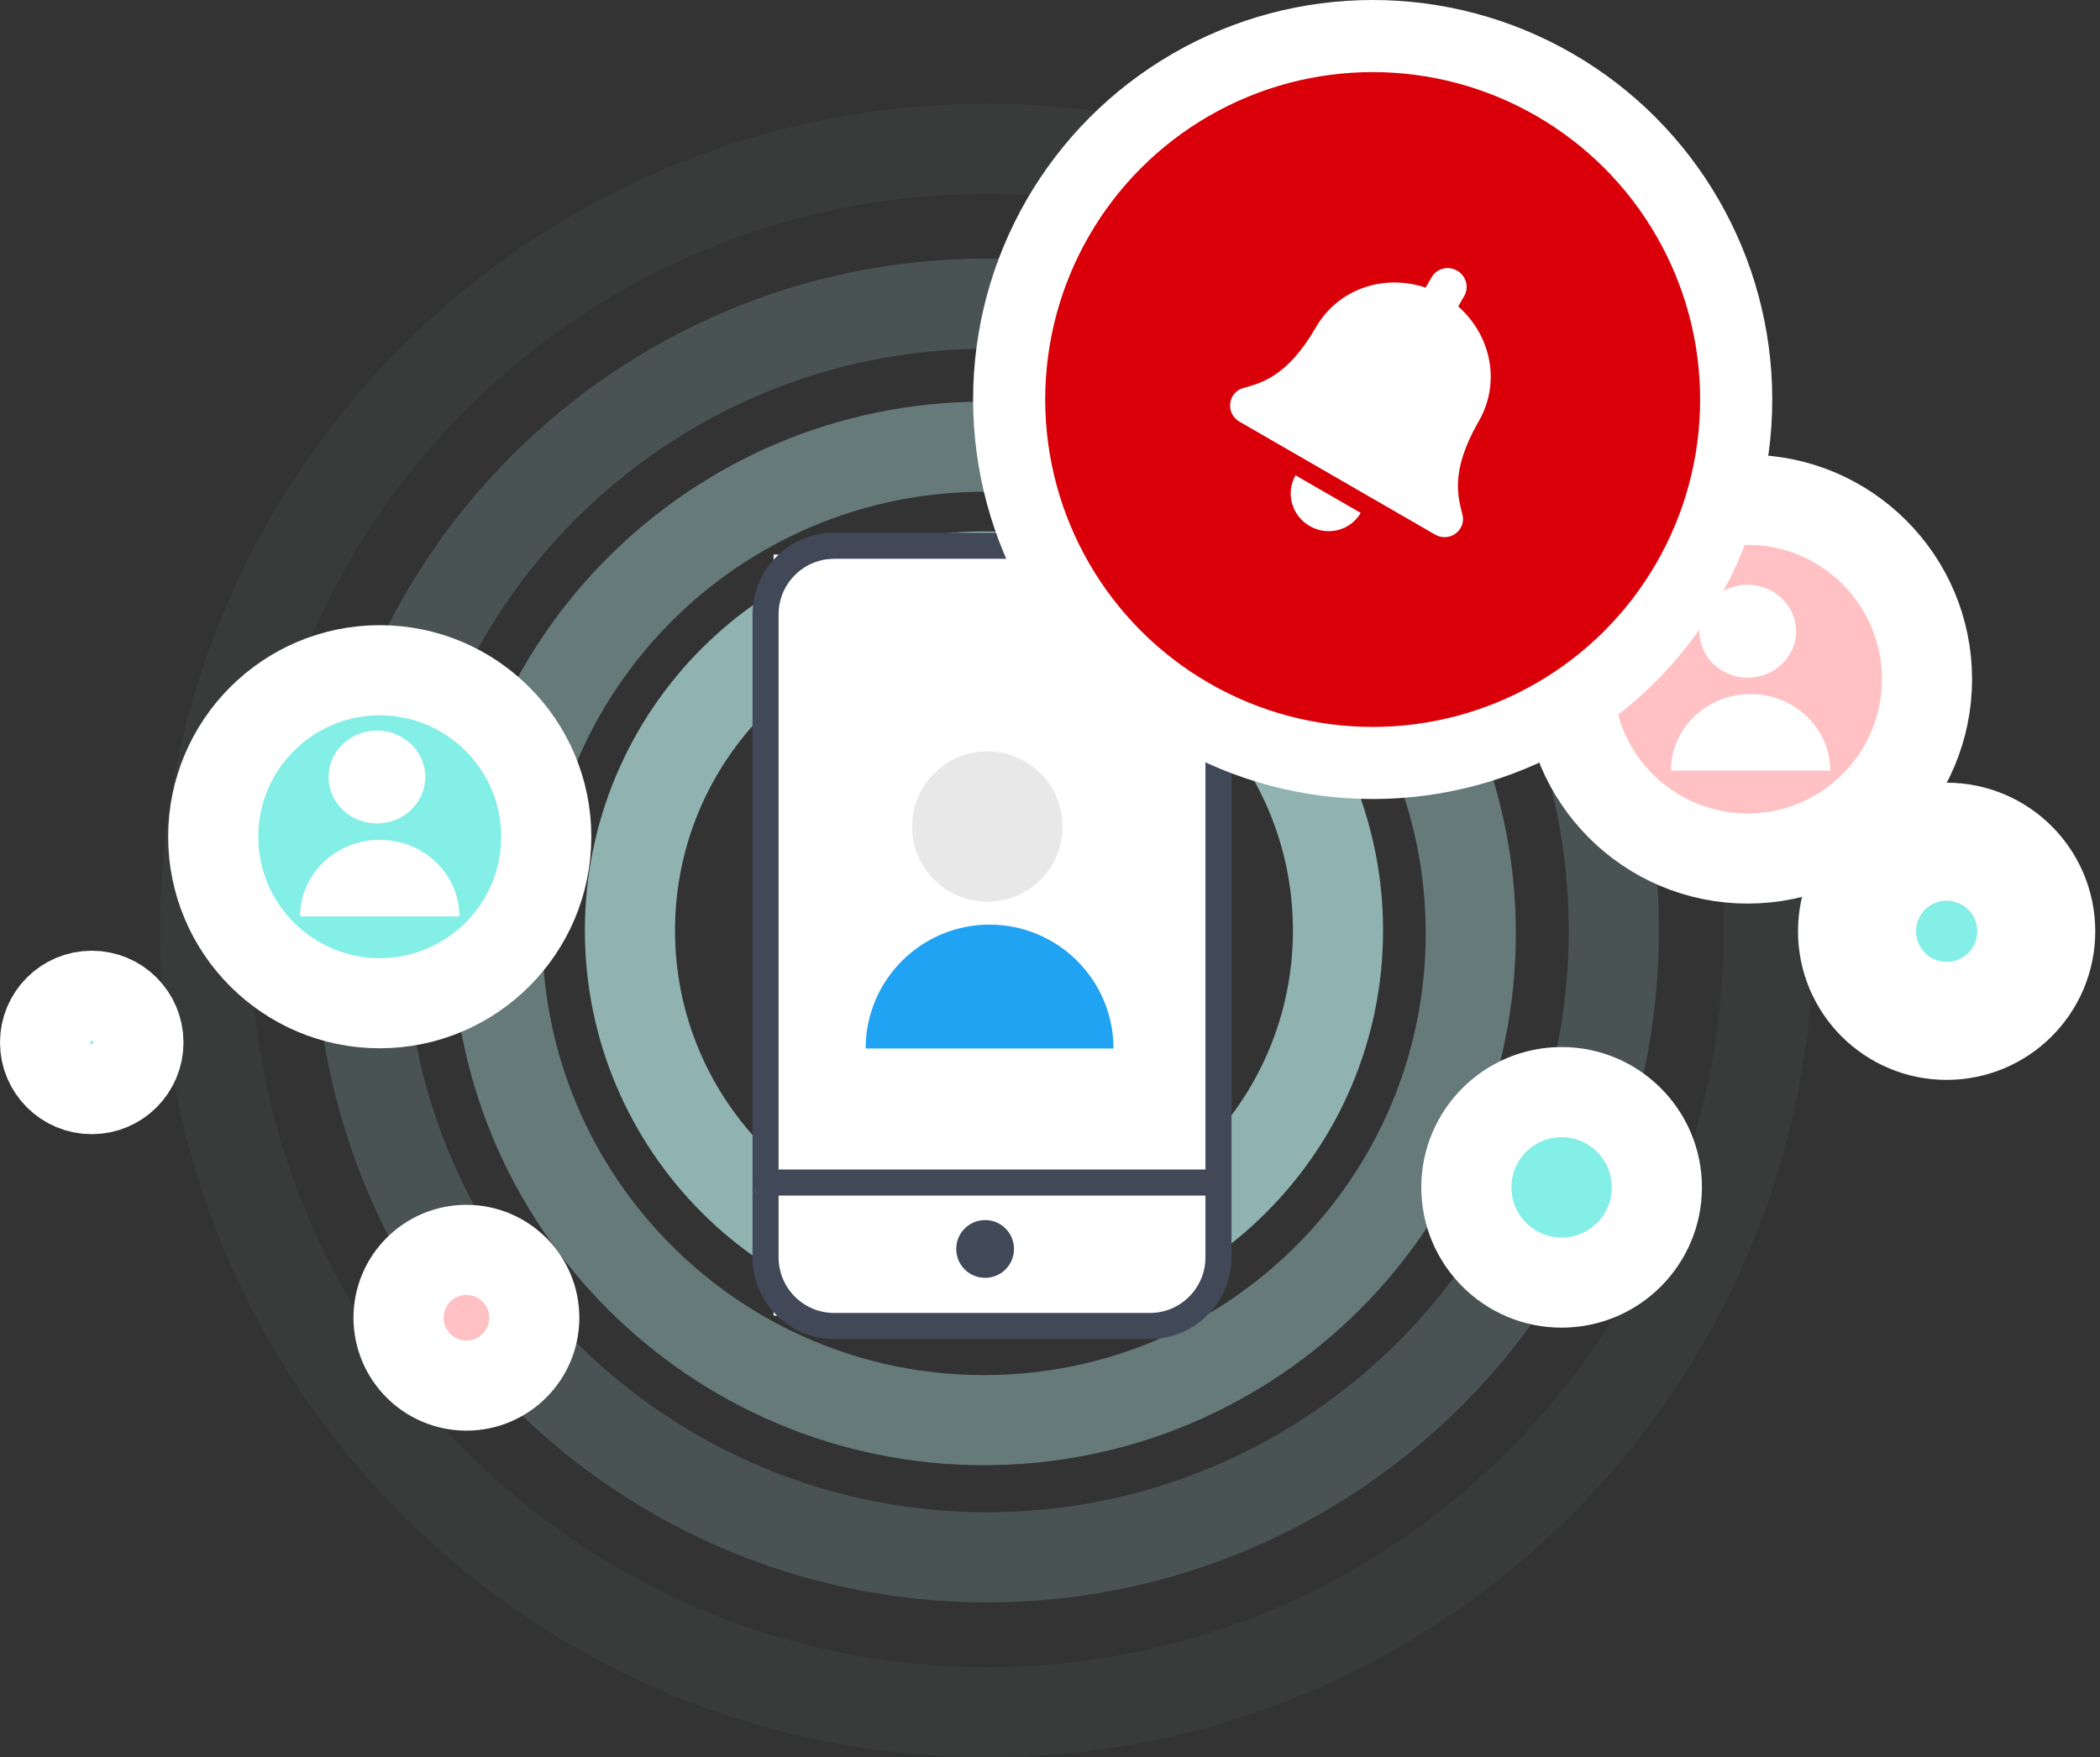<svg width="233" height="195" viewBox="0 0 233 195" fill="none" xmlns="http://www.w3.org/2000/svg">
<rect x="0" y="0" width="233" height="195" fill="#333333" stroke="none"/>
<g opacity="0.82">
<path opacity="0.82" d="M109.175 63.973C130.854 63.973 148.455 81.575 148.455 103.254C148.455 124.933 130.854 142.534 109.175 142.534C87.496 142.534 69.894 124.933 69.894 103.254C69.894 81.575 87.496 63.973 109.175 63.973Z" stroke="#BDF1ED" stroke-width="10"/>
</g>
<g opacity="0.61">
<path opacity="0.61" d="M109.175 49.572C138.983 49.572 163.186 73.774 163.186 103.583C163.186 133.391 138.983 157.593 109.175 157.593C79.366 157.593 55.164 133.391 55.164 103.583C55.164 73.774 79.366 49.572 109.175 49.572Z" stroke="#BDF1ED" stroke-width="10"/>
</g>
<g opacity="0.41">
<path opacity="0.41" d="M109.502 33.697C147.892 33.697 179.061 64.866 179.061 103.256C179.061 141.646 147.892 172.815 109.502 172.815C71.112 172.815 39.943 141.646 39.943 103.256C39.943 64.866 71.112 33.697 109.502 33.697Z" stroke="#BDF1ED" stroke-width="10"/>
</g>
<g opacity="0.2">
<path opacity="0.2" d="M109.502 16.51C157.376 16.51 196.247 55.38 196.247 103.254C196.247 151.129 157.376 189.999 109.502 189.999C61.628 189.999 22.758 151.129 22.758 103.254C22.758 55.38 61.628 16.51 109.502 16.51Z" stroke="#BDF1ED" stroke-width="10"/>
</g>
<path d="M133.948 61.541H85.83V145.994H133.948V61.541Z" fill="white"/>
<path d="M136.627 131.233V131.105C136.568 130.427 136.097 129.779 135.193 129.779H84.944C84.188 129.779 83.569 130.359 83.5 131.095L83.49 131.233C83.49 132.028 84.138 132.676 84.944 132.676H135.193C136.097 132.676 136.568 132.038 136.617 131.36L136.627 131.233ZM112.507 138.592C112.507 136.824 111.073 135.391 109.306 135.391C107.597 135.391 106.193 136.726 106.104 138.415L106.094 138.592C106.094 140.369 107.528 141.803 109.306 141.803C111.073 141.803 112.507 140.369 112.507 138.592ZM86.385 68.179C86.385 64.781 89.155 62.012 92.552 62.012H127.581C130.979 62.012 133.748 64.781 133.748 68.179V139.532C133.748 142.93 130.979 145.699 127.581 145.699H92.552C89.155 145.699 86.385 142.93 86.385 139.532V68.179ZM86.377 131.417L86.358 131.535C86.093 133.047 83.795 133.038 83.52 131.535L83.51 131.417L83.52 131.3C83.638 130.681 84.158 130.2 84.806 130.141L84.944 130.131C85.651 130.131 86.23 130.632 86.358 131.3L86.377 131.417ZM83.493 139.528C83.493 144.526 87.559 148.592 92.557 148.592H127.576C132.574 148.592 136.64 144.526 136.64 139.528V68.184C136.64 63.186 132.574 59.12 127.576 59.12H92.557C87.647 59.12 83.641 63.039 83.503 67.919L83.493 68.184V139.528Z" fill="#414958"/>
<path d="M109.795 102.604C117.386 102.604 123.543 108.761 123.543 116.352H96.047C96.047 108.761 102.204 102.604 109.795 102.604Z" fill="#1FA3F2"/>
<path d="M117.893 91.72C117.893 96.325 114.151 100.067 109.546 100.067C104.94 100.067 101.198 96.325 101.198 91.72C101.198 87.114 104.94 83.373 109.546 83.373C114.151 83.373 117.893 87.114 117.893 91.72Z" fill="#E8E8E8"/>
<path d="M42.133 74.376C52.33 74.376 60.609 82.655 60.609 92.851C60.609 103.048 52.33 111.327 42.133 111.327C31.937 111.327 23.658 103.048 23.658 92.851C23.658 82.655 31.937 74.376 42.133 74.376Z" fill="#83EFE6"/>
<path d="M42.133 74.376C52.33 74.376 60.609 82.655 60.609 92.851C60.609 103.048 52.33 111.327 42.133 111.327C31.937 111.327 23.658 103.048 23.658 92.851C23.658 82.655 31.937 74.376 42.133 74.376Z" stroke="white" stroke-width="10"/>
<path d="M42.133 93.198C37.252 93.198 33.295 96.998 33.295 101.692H50.971C50.971 96.998 47.014 93.198 42.133 93.198Z" fill="white"/>
<path d="M36.452 86.222C36.452 89.07 38.858 91.378 41.814 91.378C44.779 91.378 47.185 89.07 47.185 86.222C47.185 83.375 44.779 81.067 41.814 81.067C38.858 81.067 36.452 83.375 36.452 86.222Z" fill="white"/>
<path d="M193.904 55.464C204.888 55.464 213.806 64.382 213.806 75.366C213.806 86.35 204.888 95.269 193.904 95.269C182.92 95.269 174.001 86.35 174.001 75.366C174.001 64.382 182.92 55.464 193.904 55.464Z" fill="#FFC1C3"/>
<path d="M193.904 55.464C204.888 55.464 213.806 64.382 213.806 75.366C213.806 86.35 204.888 95.269 193.904 95.269C182.92 95.269 174.001 86.35 174.001 75.366C174.001 64.382 182.92 55.464 193.904 55.464Z" stroke="white" stroke-width="10"/>
<path d="M194.231 77.022C189.35 77.022 185.393 80.822 185.393 85.516H203.069C203.069 80.822 199.111 77.022 194.231 77.022Z" fill="white"/>
<path d="M188.55 70.048C188.55 72.895 190.956 75.203 193.911 75.203C196.877 75.203 199.283 72.895 199.283 70.048C199.283 67.2 196.877 64.892 193.911 64.892C190.956 64.892 188.55 67.2 188.55 70.048Z" fill="white"/>
<path d="M173.265 121.19C179.098 121.19 183.834 125.927 183.834 131.76C183.834 137.593 179.098 142.329 173.265 142.329C167.431 142.329 162.695 137.593 162.695 131.76C162.695 125.927 167.431 121.19 173.265 121.19Z" fill="#83EFE6"/>
<path d="M173.265 121.19C179.098 121.19 183.834 125.927 183.834 131.76C183.834 137.593 179.098 142.329 173.265 142.329C167.431 142.329 162.695 137.593 162.695 131.76C162.695 125.927 167.431 121.19 173.265 121.19Z" stroke="white" stroke-width="10"/>
<path d="M51.749 138.7C55.905 138.7 59.279 142.074 59.279 146.229C59.279 150.385 55.905 153.759 51.749 153.759C47.594 153.759 44.22 150.385 44.22 146.229C44.22 142.074 47.594 138.7 51.749 138.7Z" fill="#FFC1C3"/>
<path d="M51.749 138.7C55.905 138.7 59.279 142.074 59.279 146.229C59.279 150.385 55.905 153.759 51.749 153.759C47.594 153.759 44.22 150.385 44.22 146.229C44.22 142.074 47.594 138.7 51.749 138.7Z" stroke="white" stroke-width="10"/>
<path d="M10.18 110.501C7.319 110.501 5 112.82 5 115.681C5 118.542 7.319 120.86 10.18 120.86C13.04 120.86 15.359 118.542 15.359 115.681C15.359 112.82 13.04 110.501 10.18 110.501Z" fill="#83EFE6"/>
<path d="M10.18 110.501C7.319 110.501 5 112.82 5 115.681C5 118.542 7.319 120.86 10.18 120.86C13.04 120.86 15.359 118.542 15.359 115.681C15.359 112.82 13.04 110.501 10.18 110.501Z" stroke="white" stroke-width="10"/>
<path d="M215.984 96.799C212.368 96.799 209.437 99.73 209.437 103.345C209.437 106.961 212.368 109.892 215.984 109.892C219.599 109.892 222.53 106.961 222.53 103.345C222.53 99.73 219.599 96.799 215.984 96.799Z" fill="#83EFE6"/>
<path d="M215.984 96.799C212.368 96.799 209.437 99.73 209.437 103.345C209.437 106.961 212.368 109.892 215.984 109.892C219.599 109.892 222.53 106.961 222.53 103.345C222.53 99.73 219.599 96.799 215.984 96.799Z" stroke="white" stroke-width="19.888"/>
<path d="M139.84 32.665C135.78 32.665 132.488 35.956 132.488 40.017C132.488 44.078 135.78 47.369 139.84 47.369C143.901 47.369 147.193 44.078 147.193 40.017C147.193 35.956 143.901 32.665 139.84 32.665Z" fill="#83EFE6"/>
<path d="M139.84 32.665C135.78 32.665 132.488 35.956 132.488 40.017C132.488 44.078 135.78 47.369 139.84 47.369C143.901 47.369 147.193 44.078 147.193 40.017C147.193 35.956 143.901 32.665 139.84 32.665Z" stroke="white" stroke-width="10"/>
<circle cx="152.302" cy="44.334" r="40.334" fill="#D90009" stroke="white" stroke-width="8"/>
<path d="M145.313 58.374C147.308 59.526 149.842 58.874 150.972 56.918L143.746 52.746C142.616 54.703 143.318 57.222 145.313 58.374ZM162.263 57.111C161.835 55.332 160.791 52.425 164.06 46.763C166.543 42.462 165.454 37.242 161.793 34.002L162.459 32.849C163.023 31.871 162.673 30.611 161.675 30.035C160.678 29.459 159.411 29.785 158.846 30.763L158.18 31.917C153.544 30.366 148.479 32.032 145.996 36.333C142.727 41.995 139.687 42.545 137.932 43.064C137.387 43.225 136.991 43.566 136.752 43.985C136.234 44.896 136.463 46.179 137.543 46.803L159.22 59.318C160.3 59.942 161.525 59.498 162.055 58.594C162.299 58.177 162.396 57.663 162.263 57.111Z" fill="white"/>
</svg>
